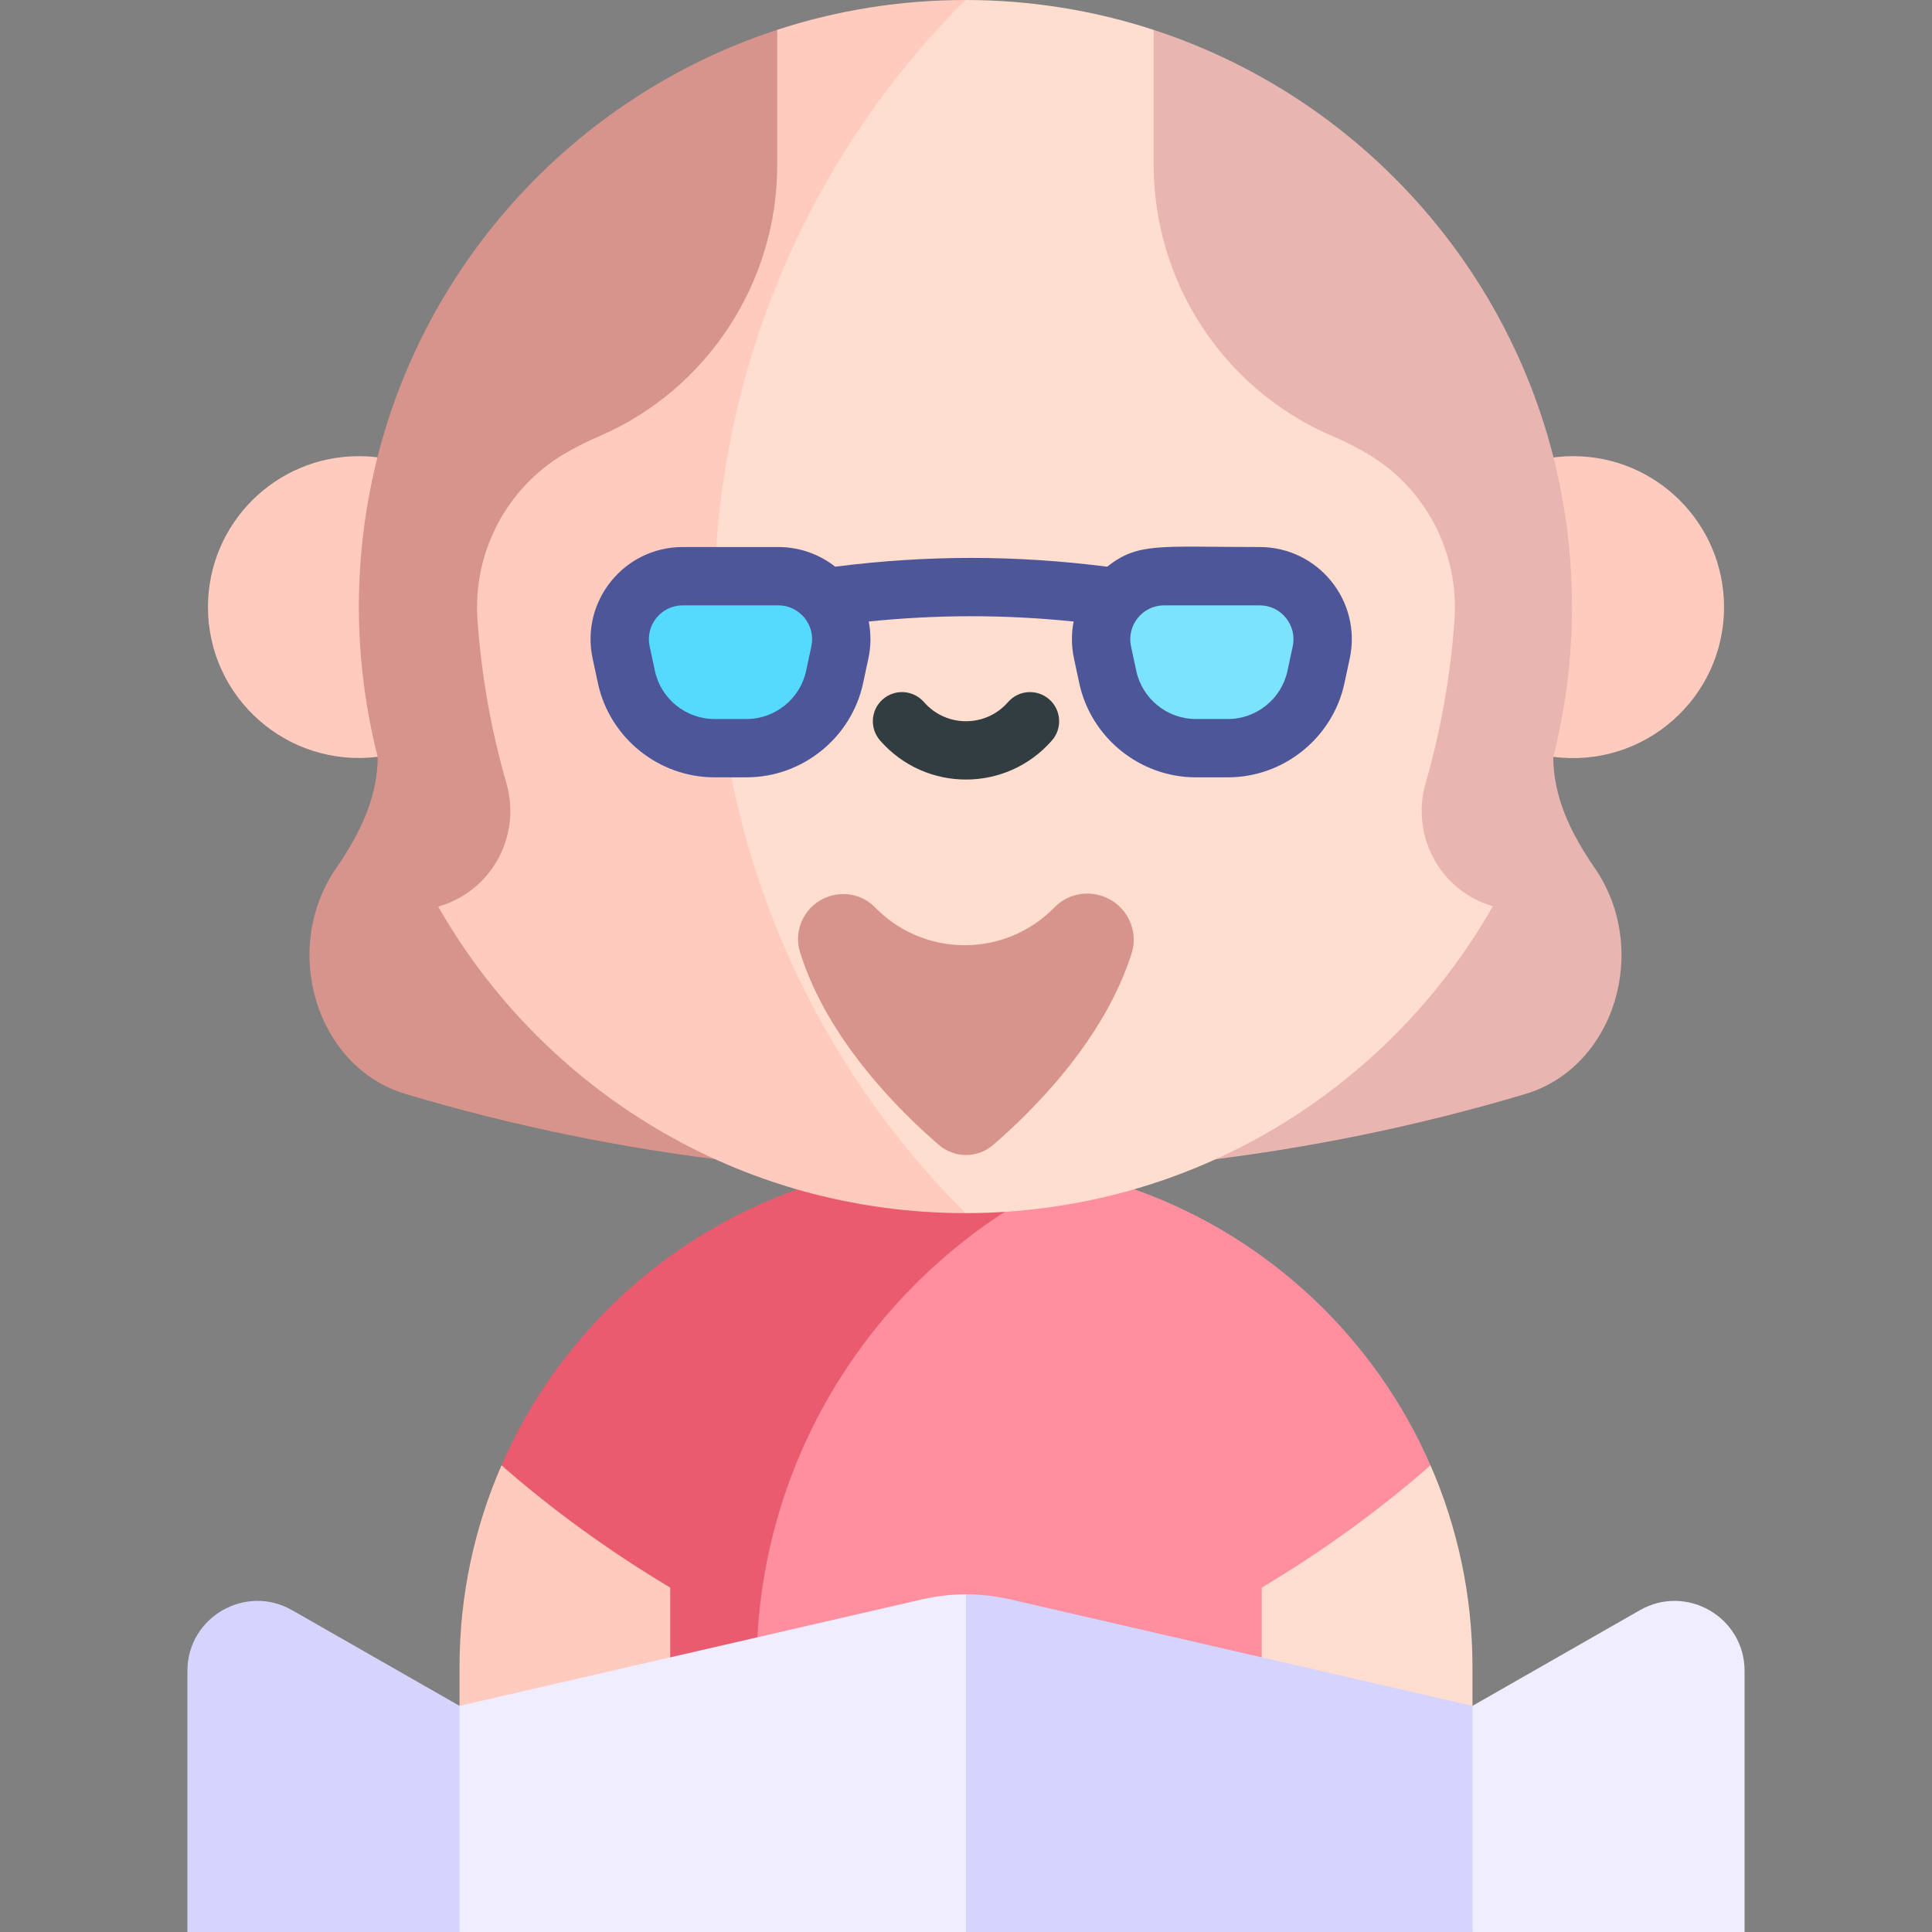 <svg id="Capa_1" enable-background="new 0 0 497 497" height="512" viewBox="0 0 497 497" width="512" xmlns="http://www.w3.org/2000/svg"><rect x="0" y="0" width="497" height="497" fill="#808080" stroke="none"/><g><g><g><path d="m189.314 194.686c-30.717 0-61.433 0-92.15 0 0 10.211-4.41 19.542-10.611 28.515-14.47 20.937-5.263 51.329 17.785 58.222 27.696 8.282 56.179 14.08 84.975 17.433v-104.17z" fill="#d6948c"/><path d="m410.184 223.201c-6.201-8.972-10.611-18.303-10.61-28.515-30.629 0-61.259 0-91.888 0v104.138c28.707-3.358 57.101-9.145 84.713-17.402 23.048-6.891 32.254-37.284 17.785-58.221z" fill="#e8b5b1"/></g><g><g><path d="m129.01 376.94c-6.937 15.909-10.798 33.453-10.798 51.888v20.582h67.622v-29.365-43.105z" fill="#ffcbbe"/><path d="m367.99 376.94c6.937 15.909 10.798 33.453 10.798 51.888v20.582h-67.622v-29.365-43.105z" fill="#ffddcf"/></g><path d="m292.293 306.119c-4.983-1.784-10.102-3.269-15.332-4.44l-91.127 15.065v123.3l8.783 9.365h129.96v-41.006c15.483-9.218 30.481-20.096 43.412-31.464-14.091-32.316-41.223-58.479-75.696-70.82z" fill="#ff8e9e"/><path d="m276.96 301.679c-9.202-2.06-18.74-3.14-28.462-3.14-15.364 0-30.11 2.674-43.809 7.58-33.179 11.882-61.04 37.246-75.68 70.821 12.926 11.364 27.918 22.239 43.396 31.455v20.433 20.582h22.212v-20.582c.065-56.614 33.845-105.332 82.343-127.149z" fill="#ea5b70"/></g><g><g><g fill="#ffcbbe"><path d="m92.327 117.346c-21.444 0-38.827 17.384-38.827 38.827 0 23.306 20.408 41.402 43.665 38.512 19.161-2.381 33.99-18.707 33.99-38.512 0-21.443-17.384-38.827-38.828-38.827z"/><path d="m404.673 117.346c-21.444 0-38.827 17.384-38.827 38.827 0 19.716 14.695 36.016 33.729 38.512 23.242 3.048 43.926-15.03 43.926-38.512-.001-21.443-17.385-38.827-38.828-38.827z"/></g></g></g><g><path d="m296.786 7.69c-15.732-5.134-32.073-7.69-48.425-7.69l-135.638 92.594v126.883l135.638 92.594c15.125 0 30.258-2.216 44.52-6.453 38.904-11.561 71.451-37.886 91.155-72.477v-119.562z" fill="#ffddcf"/><path d="m248.361 0c-16.906 0-33.18 2.697-48.425 7.67l-87.213 124.645-.001.001v47.44 53.451c26.857 47.103 77.537 78.863 135.638 78.863-86.174-86.175-86.174-225.894.001-312.07z" fill="#ffcbbe"/></g><g><path d="m200.205 148.223h-24.568c-10.321 0-18.015 9.518-15.851 19.61l1.361 6.346c2.287 10.665 11.713 18.285 22.621 18.285h8.307c10.908 0 20.334-7.619 22.621-18.285l1.361-6.346c2.162-10.092-5.531-19.61-15.852-19.61z" fill="#55dafe"/><path d="m299.464 148.223h24.568c10.322 0 18.015 9.518 15.851 19.61l-1.361 6.346c-2.287 10.665-11.713 18.285-22.621 18.285h-8.307c-10.908 0-20.334-7.619-22.621-18.285l-1.361-6.346c-2.163-10.092 5.53-19.61 15.852-19.61z" fill="#7ce3ff"/></g><g><path d="m401.06 123.849h.007c-11.5-54.807-51.774-99.023-104.282-116.158v34.699c0 30.361 18.043 57.681 45.621 69.636 3.316 1.437 6.393 2.928 9.462 4.745 14.911 8.856 23.507 25.373 22.298 42.674-.988 14.157-3.464 28.262-7.445 42.081v.001c-3.79 13.152 3.434 27.536 17.314 31.615 6.796-11.929 12.064-24.824 15.539-38.454 3.149-12.354 4.823-25.315 4.823-38.65 0-11.038-1.157-21.801-3.337-32.189z" fill="#e8b5b1"/><g fill="#d6948c"><path d="m150.093 113.82c-.183.066.184-.066 0 0z"/><path d="m95.657 123.858h.003c-4.884 23.28-4.438 47.541 1.505 70.829 3.389 13.279 8.564 26.254 15.559 38.521 13.935-3.954 21.395-18.355 17.555-31.682v-.001c-3.982-13.819-6.457-27.925-7.446-42.083-1.208-17.3 7.386-33.816 22.296-42.672 2.999-1.782 6.142-3.299 9.341-4.691 27.431-11.929 45.467-39.377 45.467-69.566v-34.843c-52.516 17.132-92.785 61.366-104.28 116.188z"/></g></g><path d="m283.584 230.516c-4.314-1.479-9.12-.387-12.301 2.881-5.858 6.017-14.045 9.755-23.107 9.755-9.069 0-17.261-3.743-23.12-9.768-3.075-3.163-7.743-4.186-11.917-2.76-5.914 2.021-9.193 8.384-7.329 14.349 7.013 22.447 25.519 40.777 35.712 49.555 4.016 3.46 9.947 3.457 13.963-.002 10.152-8.744 28.543-26.957 35.62-49.274 1.938-6.114-1.451-12.654-7.521-14.736z" fill="#d6948c"/><path d="m269.891 179.885c-3.123-2.721-7.86-2.396-10.581.728-5.726 6.57-15.899 6.563-21.62-.001-2.723-3.124-7.46-3.447-10.582-.727-3.123 2.722-3.447 7.46-.727 10.582 11.728 13.454 32.57 13.391 44.237-.001 2.722-3.122 2.396-7.861-.727-10.581z" fill="#313d40"/></g><path d="m222.027 175.752 1.361-6.347c.684-3.188.696-6.418.091-9.519 17.577-1.814 35.105-1.817 52.709 0-.604 3.101-.592 6.331.091 9.519l1.36 6.346c3.008 14.03 15.605 24.213 29.954 24.213h8.307c14.349 0 26.946-10.183 29.954-24.213l1.36-6.346c3.169-14.777-8.103-28.682-23.184-28.682-25.817 0-31.173-1.276-39.214 5.057-23.708-3.008-46.207-3.015-69.967 0-4.133-3.255-9.256-5.057-14.646-5.057h-24.569c-15.113 0-26.346 13.936-23.184 28.683l1.361 6.345c3.007 14.029 15.604 24.213 29.953 24.213h8.308c14.35 0 26.948-10.183 29.955-24.212zm77.437-20.028h24.568c5.551 0 9.678 5.118 8.518 10.537l-1.36 6.346c-1.536 7.16-7.965 12.357-15.288 12.357h-8.307c-7.323 0-13.752-5.197-15.288-12.357l-1.36-6.346c-1.155-5.39 2.961-10.537 8.517-10.537zm-90.741 10.536-1.361 6.347c-1.536 7.16-7.965 12.357-15.287 12.357h-8.308c-7.323 0-13.752-5.197-15.287-12.358l-1.361-6.345c-1.163-5.429 2.977-10.537 8.518-10.537h24.569c5.551 0 9.672 5.146 8.517 10.536z" fill="#4c5699"/><g><path d="m448.788 429.845v67.155h-70l-20-24.086 20-34.086 43.069-24.611c12-6.858 26.931 1.807 26.931 15.628z" fill="#efedff"/><path d="m118.212 438.828 20 34.086-20 24.086h-70v-67.155c0-13.821 14.931-22.485 26.931-15.628z" fill="#d4d4ff"/><g><path d="m259.719 411.411c-3.691-.85-7.456-1.275-11.219-1.275l-20 49.273 20 37.591h130.288v-58.172z" fill="#d4d4ff"/><path d="m237.281 411.411-119.068 27.417v58.172h130.287v-86.864c-3.764 0-7.528.425-11.219 1.275z" fill="#efedff"/></g></g></g></svg>